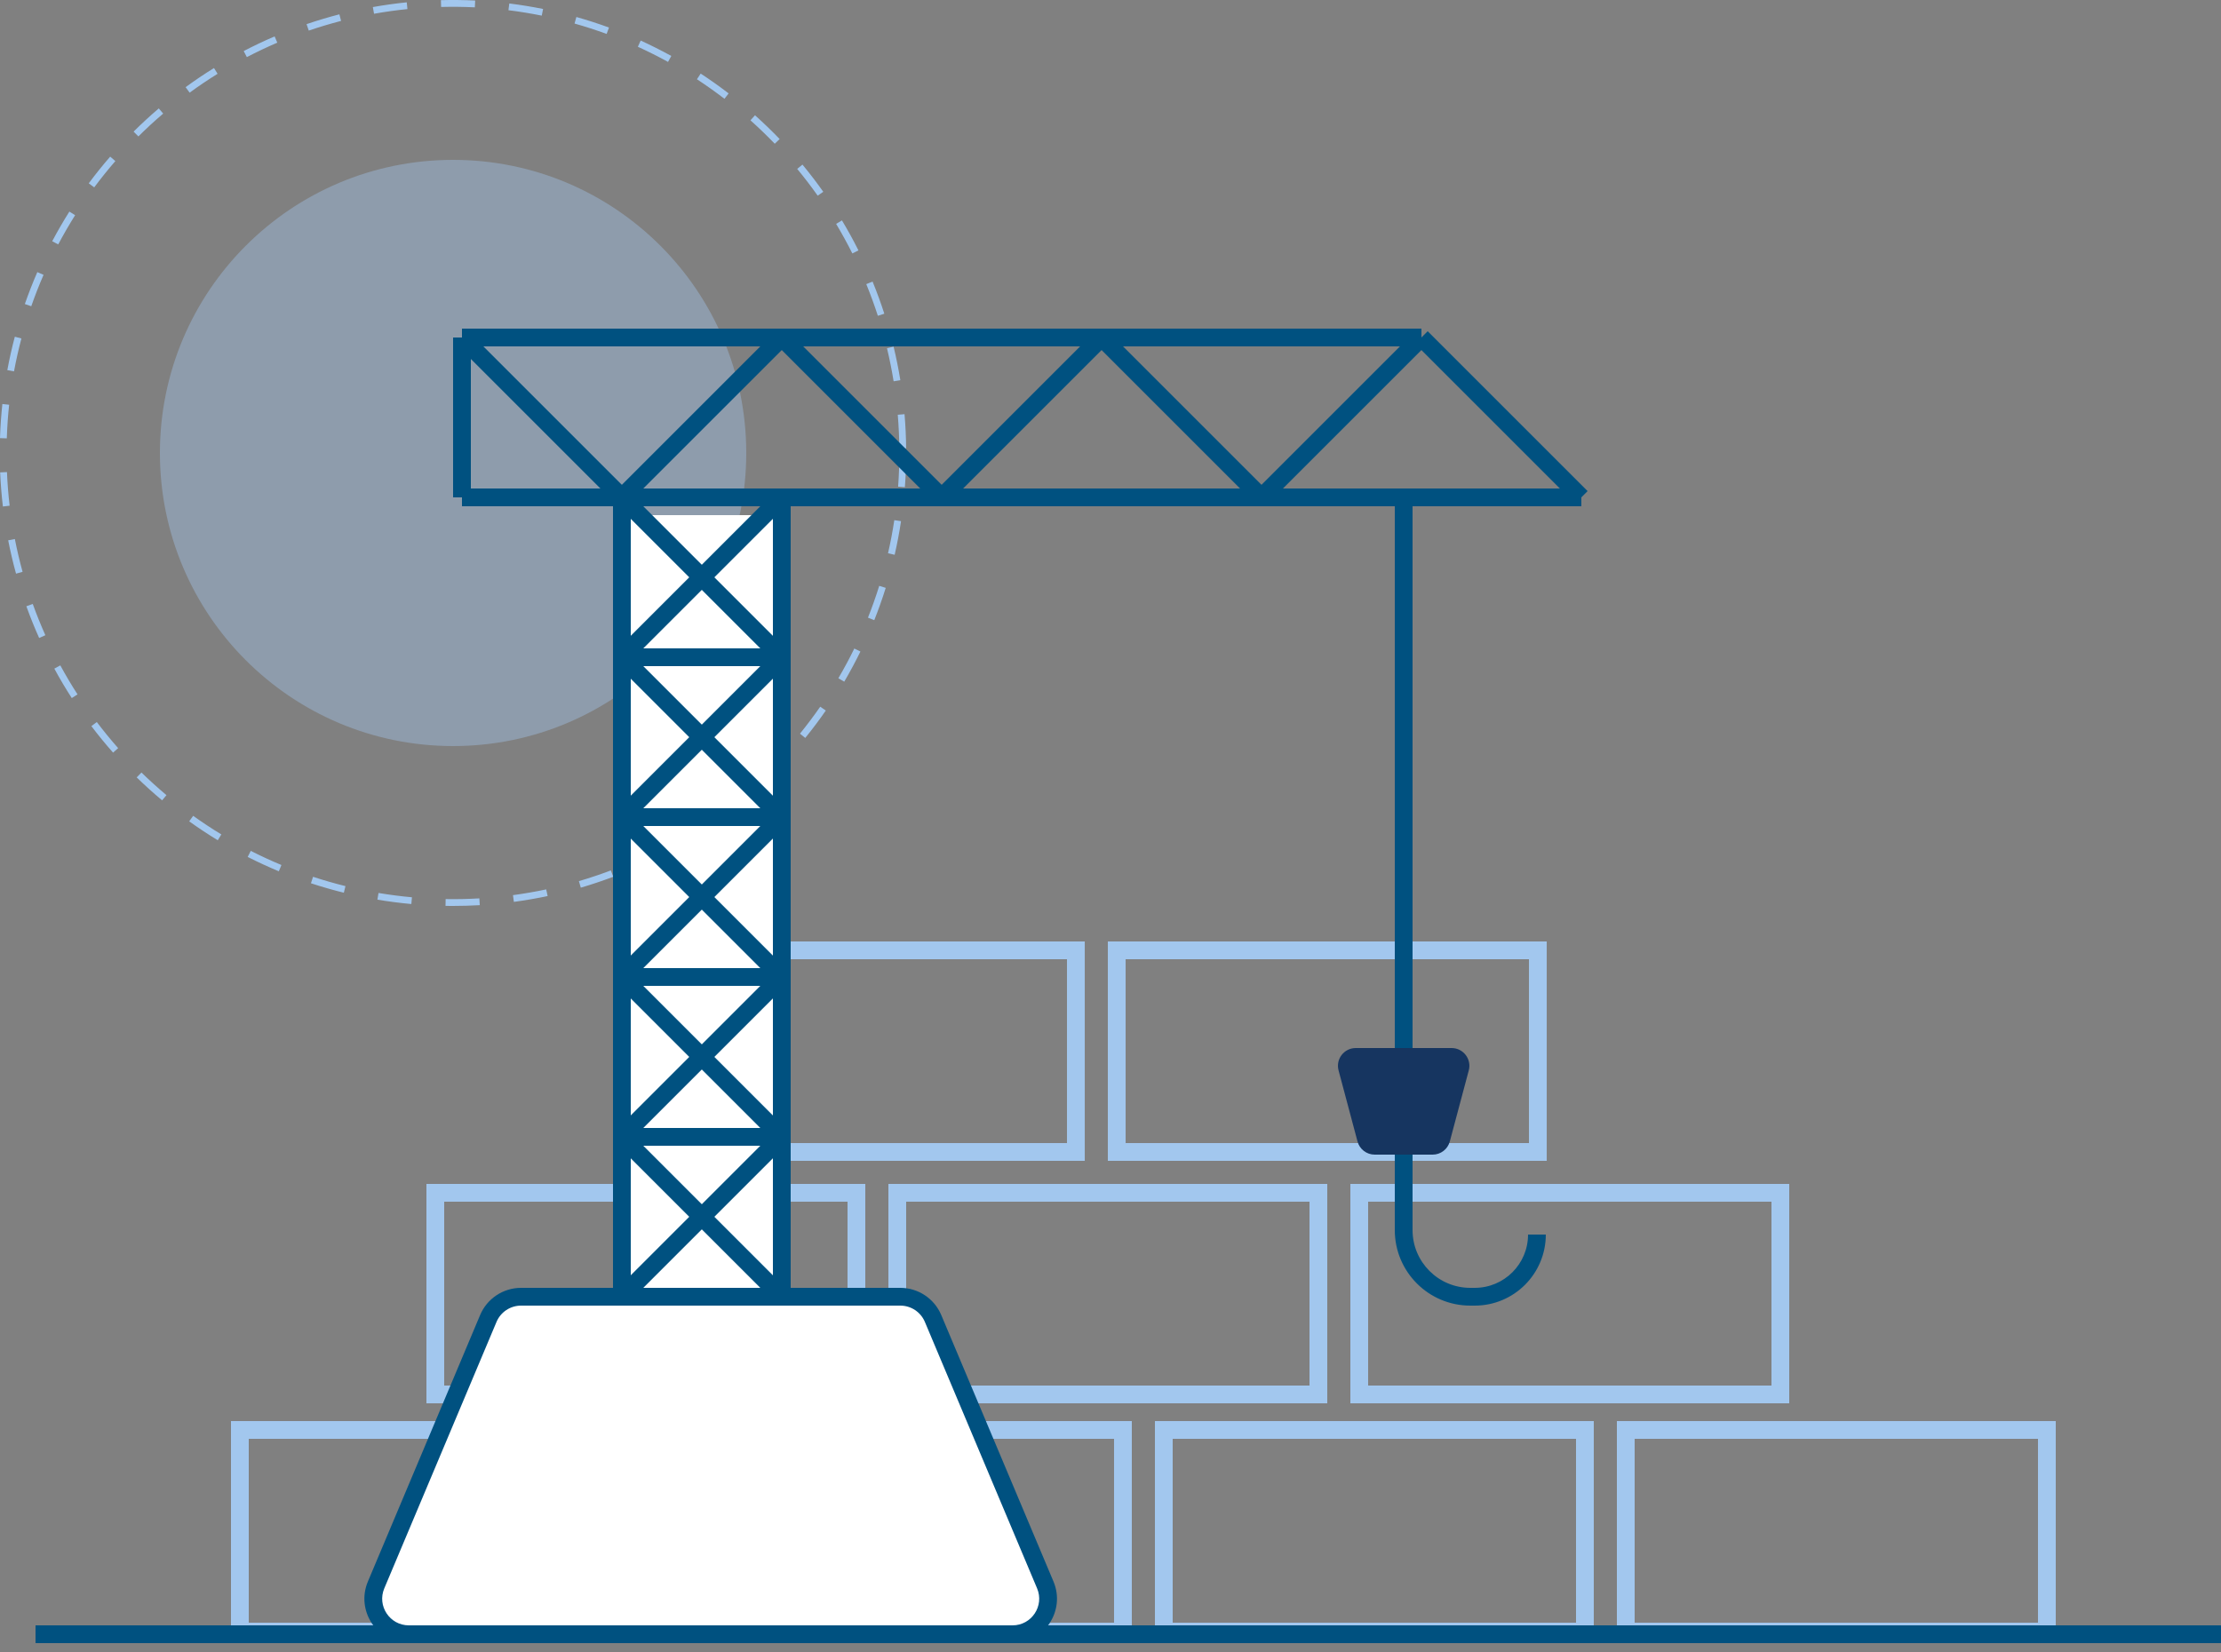 <svg width="250" height="186" viewBox="0 0 250 186" fill="none" xmlns="http://www.w3.org/2000/svg">
<rect x="0" y="0" width="250" height="186" fill="#808080" stroke="none"/>
<g clip-path="url(#clip0_145_409)">
<path fill-rule="evenodd" clip-rule="evenodd" d="M48 133.299H97.4V157.999H48V133.299ZM50 135.299V155.999H95.4V135.299H50Z" fill="#A2C7EE"/>
<path fill-rule="evenodd" clip-rule="evenodd" d="M100 133.299H149.4V157.999H100V133.299ZM102 135.299V155.999H147.4V135.299H102Z" fill="#A2C7EE"/>
<path fill-rule="evenodd" clip-rule="evenodd" d="M152 133.299H201.4V157.999H152V133.299ZM154 135.299V155.999H199.4V135.299H154Z" fill="#A2C7EE"/>
<path fill-rule="evenodd" clip-rule="evenodd" d="M182 160H231.4V184.7H182V160ZM184 162V182.7H229.4V162H184Z" fill="#A2C7EE"/>
<path fill-rule="evenodd" clip-rule="evenodd" d="M130 160H179.4V184.7H130V160ZM132 162V182.7H177.4V162H132Z" fill="#A2C7EE"/>
<path fill-rule="evenodd" clip-rule="evenodd" d="M78 160H127.4V184.7H78V160ZM80 162V182.7H125.4V162H80Z" fill="#A2C7EE"/>
<path fill-rule="evenodd" clip-rule="evenodd" d="M26 160H75.4V184.7H26V160ZM28 162V182.7H73.4V162H28Z" fill="#A2C7EE"/>
<path fill-rule="evenodd" clip-rule="evenodd" d="M124.703 106H174.103V130.7H124.703V106ZM126.703 108V128.7H172.103V108H126.703Z" fill="#A2C7EE"/>
<path fill-rule="evenodd" clip-rule="evenodd" d="M72.703 106H122.103V130.7H72.703V106ZM74.703 108V128.7H120.103V108H74.703Z" fill="#A2C7EE"/>
<path d="M50.985 102C50.706 102 50.427 101.997 50.149 101.994L50.161 101.228C51.423 101.25 52.703 101.222 53.958 101.149L54.004 101.914C53.006 101.969 51.992 102 50.985 102ZM46.302 101.786C45.025 101.669 43.739 101.504 42.48 101.293L42.606 100.54C43.846 100.748 45.114 100.91 46.369 101.026L46.302 101.786ZM57.842 101.544L57.741 100.785C58.99 100.616 60.249 100.399 61.483 100.138L61.642 100.889C60.39 101.152 59.11 101.372 57.842 101.544ZM38.704 100.512C37.461 100.206 36.214 99.845 34.998 99.447L35.237 98.718C36.432 99.113 37.66 99.465 38.885 99.768L38.704 100.512ZM65.375 99.943L65.161 99.208C66.371 98.853 67.583 98.445 68.759 98.001L69.029 98.718C67.835 99.168 66.607 99.581 65.375 99.943ZM31.385 98.099C30.202 97.606 29.023 97.061 27.881 96.483L28.227 95.8C29.351 96.373 30.512 96.908 31.679 97.392L31.385 98.099ZM72.578 97.218L72.254 96.526C73.396 95.993 74.529 95.408 75.629 94.79L76.005 95.457C74.891 96.082 73.739 96.676 72.578 97.218ZM24.512 94.603C23.419 93.939 22.338 93.222 21.297 92.475L21.744 91.854C22.77 92.588 23.836 93.296 24.914 93.948L24.512 94.603ZM79.288 93.436L78.863 92.8C79.913 92.098 80.945 91.348 81.937 90.574L82.409 91.177C81.402 91.967 80.354 92.726 79.288 93.436ZM18.246 90.111C17.263 89.291 16.302 88.418 15.386 87.527L15.922 86.979C16.825 87.858 17.772 88.715 18.739 89.527L18.246 90.111ZM85.352 88.691L84.838 88.124C85.769 87.276 86.678 86.379 87.545 85.464L88.102 85.987C87.223 86.918 86.299 87.827 85.352 88.691ZM12.728 84.738C11.88 83.78 11.059 82.776 10.287 81.756L10.896 81.294C11.656 82.298 12.464 83.287 13.3 84.233L12.728 84.738ZM90.641 83.085L90.047 82.604C90.843 81.621 91.609 80.599 92.326 79.567L92.953 80.002C92.228 81.052 91.447 82.09 90.641 83.085ZM8.079 78.596C7.384 77.519 6.722 76.404 6.116 75.28L6.79 74.916C7.39 76.021 8.039 77.121 8.725 78.18L8.079 78.596ZM95.03 76.75L94.368 76.364C95.005 75.274 95.612 74.151 96.163 73.018L96.852 73.355C96.288 74.503 95.676 75.645 95.03 76.75ZM4.407 71.83C3.883 70.663 3.399 69.46 2.968 68.26L3.687 68C4.113 69.185 4.591 70.366 5.105 71.518L4.407 71.83ZM98.411 69.824L97.7 69.543C98.166 68.37 98.591 67.167 98.968 65.961L99.7 66.187C99.317 67.409 98.885 68.633 98.411 69.824ZM1.804 64.586C1.464 63.352 1.167 62.091 0.922 60.835L1.672 60.688C1.914 61.925 2.205 63.168 2.542 64.384L1.804 64.586ZM100.705 62.464L99.957 62.293C100.239 61.065 100.478 59.81 100.665 58.564L101.421 58.677C101.234 59.947 100.989 61.221 100.705 62.464ZM0.325 57.027C0.175 55.756 0.073 54.464 0.018 53.187L0.784 53.153C0.836 54.415 0.937 55.686 1.084 56.938L0.325 57.027ZM101.856 54.85L101.094 54.792C101.185 53.539 101.234 52.263 101.234 50.998H102C102 52.284 101.951 53.579 101.856 54.85ZM101.231 50.49C101.219 49.228 101.158 47.952 101.054 46.696L101.816 46.632C101.923 47.906 101.985 49.198 101.997 50.481L101.231 50.49ZM0.766 49.354L0 49.329C0.04 48.047 0.132 46.755 0.266 45.487L1.029 45.57C0.894 46.819 0.805 48.092 0.766 49.354ZM100.588 42.93C100.386 41.684 100.135 40.432 99.841 39.207L100.585 39.03C100.885 40.273 101.139 41.543 101.345 42.808L100.588 42.93ZM1.577 41.813L0.824 41.672C1.057 40.411 1.341 39.146 1.669 37.912L2.41 38.108C2.086 39.327 1.807 40.573 1.577 41.813ZM98.812 35.555C98.426 34.358 97.988 33.157 97.51 31.991L98.218 31.7C98.702 32.885 99.149 34.104 99.541 35.319L98.812 35.555ZM3.519 34.48L2.796 34.229C3.219 33.02 3.69 31.81 4.202 30.638L4.903 30.944C4.401 32.098 3.935 33.286 3.519 34.48ZM95.942 28.534C95.379 27.411 94.763 26.29 94.117 25.209L94.772 24.814C95.431 25.913 96.056 27.049 96.628 28.191L95.942 28.534ZM6.554 27.518L5.877 27.16C6.477 26.027 7.126 24.906 7.809 23.822L8.456 24.229C7.785 25.298 7.145 26.403 6.554 27.518ZM92.041 22.031C91.312 21.002 90.537 19.986 89.735 19.018L90.326 18.532C91.14 19.517 91.927 20.546 92.669 21.593L92.041 22.031ZM10.605 21.097L9.99 20.641C10.752 19.612 11.564 18.602 12.403 17.635L12.982 18.137C12.158 19.089 11.356 20.087 10.605 21.097ZM87.208 16.183C86.332 15.274 85.413 14.389 84.473 13.547L84.985 12.978C85.937 13.832 86.871 14.732 87.759 15.654L87.208 16.183ZM15.576 15.36L15.037 14.818C15.947 13.915 16.899 13.036 17.873 12.206L18.369 12.788C17.41 13.605 16.47 14.472 15.576 15.36ZM81.549 11.122C80.547 10.357 79.506 9.616 78.449 8.924L78.869 8.284C79.941 8.985 81 9.735 82.014 10.516L81.549 11.122ZM21.346 10.433L20.892 9.815C21.925 9.059 22.999 8.333 24.087 7.66L24.491 8.309C23.419 8.976 22.362 9.689 21.346 10.433ZM75.194 6.971C74.088 6.361 72.946 5.789 71.798 5.265L72.116 4.567C73.28 5.097 74.44 5.682 75.564 6.3L75.194 6.971ZM27.786 6.429L27.431 5.749C28.567 5.158 29.737 4.601 30.913 4.099L31.213 4.803C30.059 5.299 28.907 5.847 27.786 6.429ZM68.282 3.82C67.097 3.385 65.884 2.993 64.671 2.651L64.879 1.913C66.11 2.262 67.345 2.66 68.548 3.101L68.282 3.82ZM34.756 3.444L34.508 2.718C35.718 2.305 36.961 1.934 38.202 1.613L38.392 2.354C37.173 2.672 35.948 3.036 34.756 3.444ZM60.981 1.76C59.75 1.512 58.488 1.306 57.232 1.15L57.327 0.391C58.601 0.55 59.881 0.758 61.131 1.009L60.981 1.76ZM42.103 1.548L41.969 0.795C43.224 0.572 44.507 0.391 45.785 0.262L45.861 1.025C44.605 1.15 43.341 1.328 42.103 1.548ZM53.45 0.826C52.188 0.765 50.908 0.752 49.652 0.783L49.631 0.017C50.908 -0.016 52.207 -0.001 53.487 0.06L53.45 0.826Z" fill="#A2C7EE"/>
<path opacity="0.4" d="M51 84C69.225 84 84 69.225 84 51C84 32.775 69.225 18 51 18C32.775 18 18 32.775 18 51C18 69.225 32.775 84 51 84Z" fill="#A2C7EE"/>
<path d="M88 58H70V146H88V58Z" fill="white"/>
<path fill-rule="evenodd" clip-rule="evenodd" d="M70.703 109.293L88.703 127.293L87.289 128.707L69.289 110.707L70.703 109.293Z" fill="#005180"/>
<path fill-rule="evenodd" clip-rule="evenodd" d="M70.703 127.293L88.703 145.293L87.289 146.707L69.289 128.707L70.703 127.293Z" fill="#005180"/>
<path fill-rule="evenodd" clip-rule="evenodd" d="M70.703 91.293L88.703 109.293L87.289 110.707L69.289 92.707L70.703 91.293Z" fill="#005180"/>
<path fill-rule="evenodd" clip-rule="evenodd" d="M70.703 73.293L88.703 91.293L87.289 92.707L69.289 74.707L70.703 73.293Z" fill="#005180"/>
<path fill-rule="evenodd" clip-rule="evenodd" d="M70.703 55.293L88.703 73.293L87.289 74.707L69.289 56.707L70.703 55.293Z" fill="#005180"/>
<path fill-rule="evenodd" clip-rule="evenodd" d="M88.703 92.707L70.703 110.707L69.289 109.293L87.289 91.293L88.703 92.707Z" fill="#005180"/>
<path fill-rule="evenodd" clip-rule="evenodd" d="M88.703 74.707L70.703 92.707L69.289 91.293L87.289 73.293L88.703 74.707Z" fill="#005180"/>
<path fill-rule="evenodd" clip-rule="evenodd" d="M88.703 110.707L70.703 128.707L69.289 127.293L87.289 109.293L88.703 110.707Z" fill="#005180"/>
<path fill-rule="evenodd" clip-rule="evenodd" d="M88.703 128.707L70.703 146.707L69.289 145.293L87.289 127.293L88.703 128.707Z" fill="#005180"/>
<path fill-rule="evenodd" clip-rule="evenodd" d="M88.703 56.707L70.703 74.707L69.289 73.293L87.289 55.293L88.703 56.707Z" fill="#005180"/>
<path fill-rule="evenodd" clip-rule="evenodd" d="M71 56V146H69V56H71Z" fill="#005180"/>
<path fill-rule="evenodd" clip-rule="evenodd" d="M88 129H70V127H88V129Z" fill="#005180"/>
<path fill-rule="evenodd" clip-rule="evenodd" d="M88 111H70V109H88V111Z" fill="#005180"/>
<path fill-rule="evenodd" clip-rule="evenodd" d="M88 93H70V91H88V93Z" fill="#005180"/>
<path fill-rule="evenodd" clip-rule="evenodd" d="M88 75H70V73H88V75Z" fill="#005180"/>
<path fill-rule="evenodd" clip-rule="evenodd" d="M88 57H70V55H88V57Z" fill="#005180"/>
<path fill-rule="evenodd" clip-rule="evenodd" d="M89 56V146H87V56H89Z" fill="#005180"/>
<path d="M54.973 148.448L42.341 178.448C41.231 181.084 43.167 184 46.028 184H113.979C116.84 184 118.776 181.084 117.666 178.448L105.034 148.448C104.41 146.965 102.957 146 101.348 146H58.659C57.05 146 55.597 146.965 54.973 148.448Z" fill="white"/>
<path fill-rule="evenodd" clip-rule="evenodd" d="M54.044 148.06C54.825 146.206 56.641 145 58.653 145H101.341C103.352 145 105.168 146.206 105.949 148.06C105.949 148.06 105.949 148.06 105.949 148.06L118.58 178.06C119.968 181.356 117.548 185 113.972 185H46.021C42.445 185 40.025 181.356 41.413 178.06L42.334 178.448L41.413 178.06L54.044 148.06C54.044 148.06 54.044 148.06 54.044 148.06ZM58.653 147C57.446 147 56.356 147.723 55.888 148.836L55.888 148.836L43.256 178.836L42.335 178.448L43.256 178.836C42.423 180.813 43.875 183 46.021 183H113.972C116.118 183 117.57 180.813 116.737 178.836L117.659 178.448L116.737 178.836L104.106 148.836L104.106 148.836C103.637 147.723 102.548 147 101.341 147H58.653Z" fill="#005180"/>
<path fill-rule="evenodd" clip-rule="evenodd" d="M157 118V56H159V118H157Z" fill="#005180"/>
<path d="M152.803 128.515L150.67 120.515C150.332 119.246 151.289 118 152.603 118H163.396C164.71 118 165.667 119.246 165.329 120.515L163.195 128.515C162.962 129.391 162.169 130 161.263 130H154.736C153.83 130 153.037 129.391 152.803 128.515Z" fill="#163560"/>
<path fill-rule="evenodd" clip-rule="evenodd" d="M157 138.5V130H159V138.5C159 142.09 161.91 145 165.5 145H166C169.314 145 172 142.314 172 139H174C174 143.418 170.418 147 166 147H165.5C160.806 147 157 143.194 157 138.5Z" fill="#005180"/>
<path fill-rule="evenodd" clip-rule="evenodd" d="M88.703 38.707L70.703 56.707L69.289 55.293L87.289 37.293L88.703 38.707Z" fill="#005180"/>
<path fill-rule="evenodd" clip-rule="evenodd" d="M88.703 37.293L106.703 55.293L105.289 56.707L87.289 38.707L88.703 37.293Z" fill="#005180"/>
<path fill-rule="evenodd" clip-rule="evenodd" d="M52.703 37.293L70.703 55.293L69.289 56.707L51.289 38.707L52.703 37.293Z" fill="#005180"/>
<path fill-rule="evenodd" clip-rule="evenodd" d="M124.703 38.707L106.703 56.707L105.289 55.293L123.289 37.293L124.703 38.707Z" fill="#005180"/>
<path fill-rule="evenodd" clip-rule="evenodd" d="M160.703 38.707L142.703 56.707L141.289 55.293L159.289 37.293L160.703 38.707Z" fill="#005180"/>
<path fill-rule="evenodd" clip-rule="evenodd" d="M124.703 37.293L142.703 55.293L141.289 56.707L123.289 38.707L124.703 37.293Z" fill="#005180"/>
<path fill-rule="evenodd" clip-rule="evenodd" d="M160.703 37.293L178.703 55.293L177.289 56.707L159.289 38.707L160.703 37.293Z" fill="#005180"/>
<path fill-rule="evenodd" clip-rule="evenodd" d="M160 39H52V37H160V39Z" fill="#005180"/>
<path fill-rule="evenodd" clip-rule="evenodd" d="M51 56V38H53V56H51Z" fill="#005180"/>
<path fill-rule="evenodd" clip-rule="evenodd" d="M178 57H52V55H178V57Z" fill="#005180"/>
<path fill-rule="evenodd" clip-rule="evenodd" d="M250 185H4V183H250V185Z" fill="#005180"/>
</g>
<defs>
<clipPath id="clip0_145_409">
<rect width="250" height="186" fill="white"/>
</clipPath>
</defs>
</svg>
